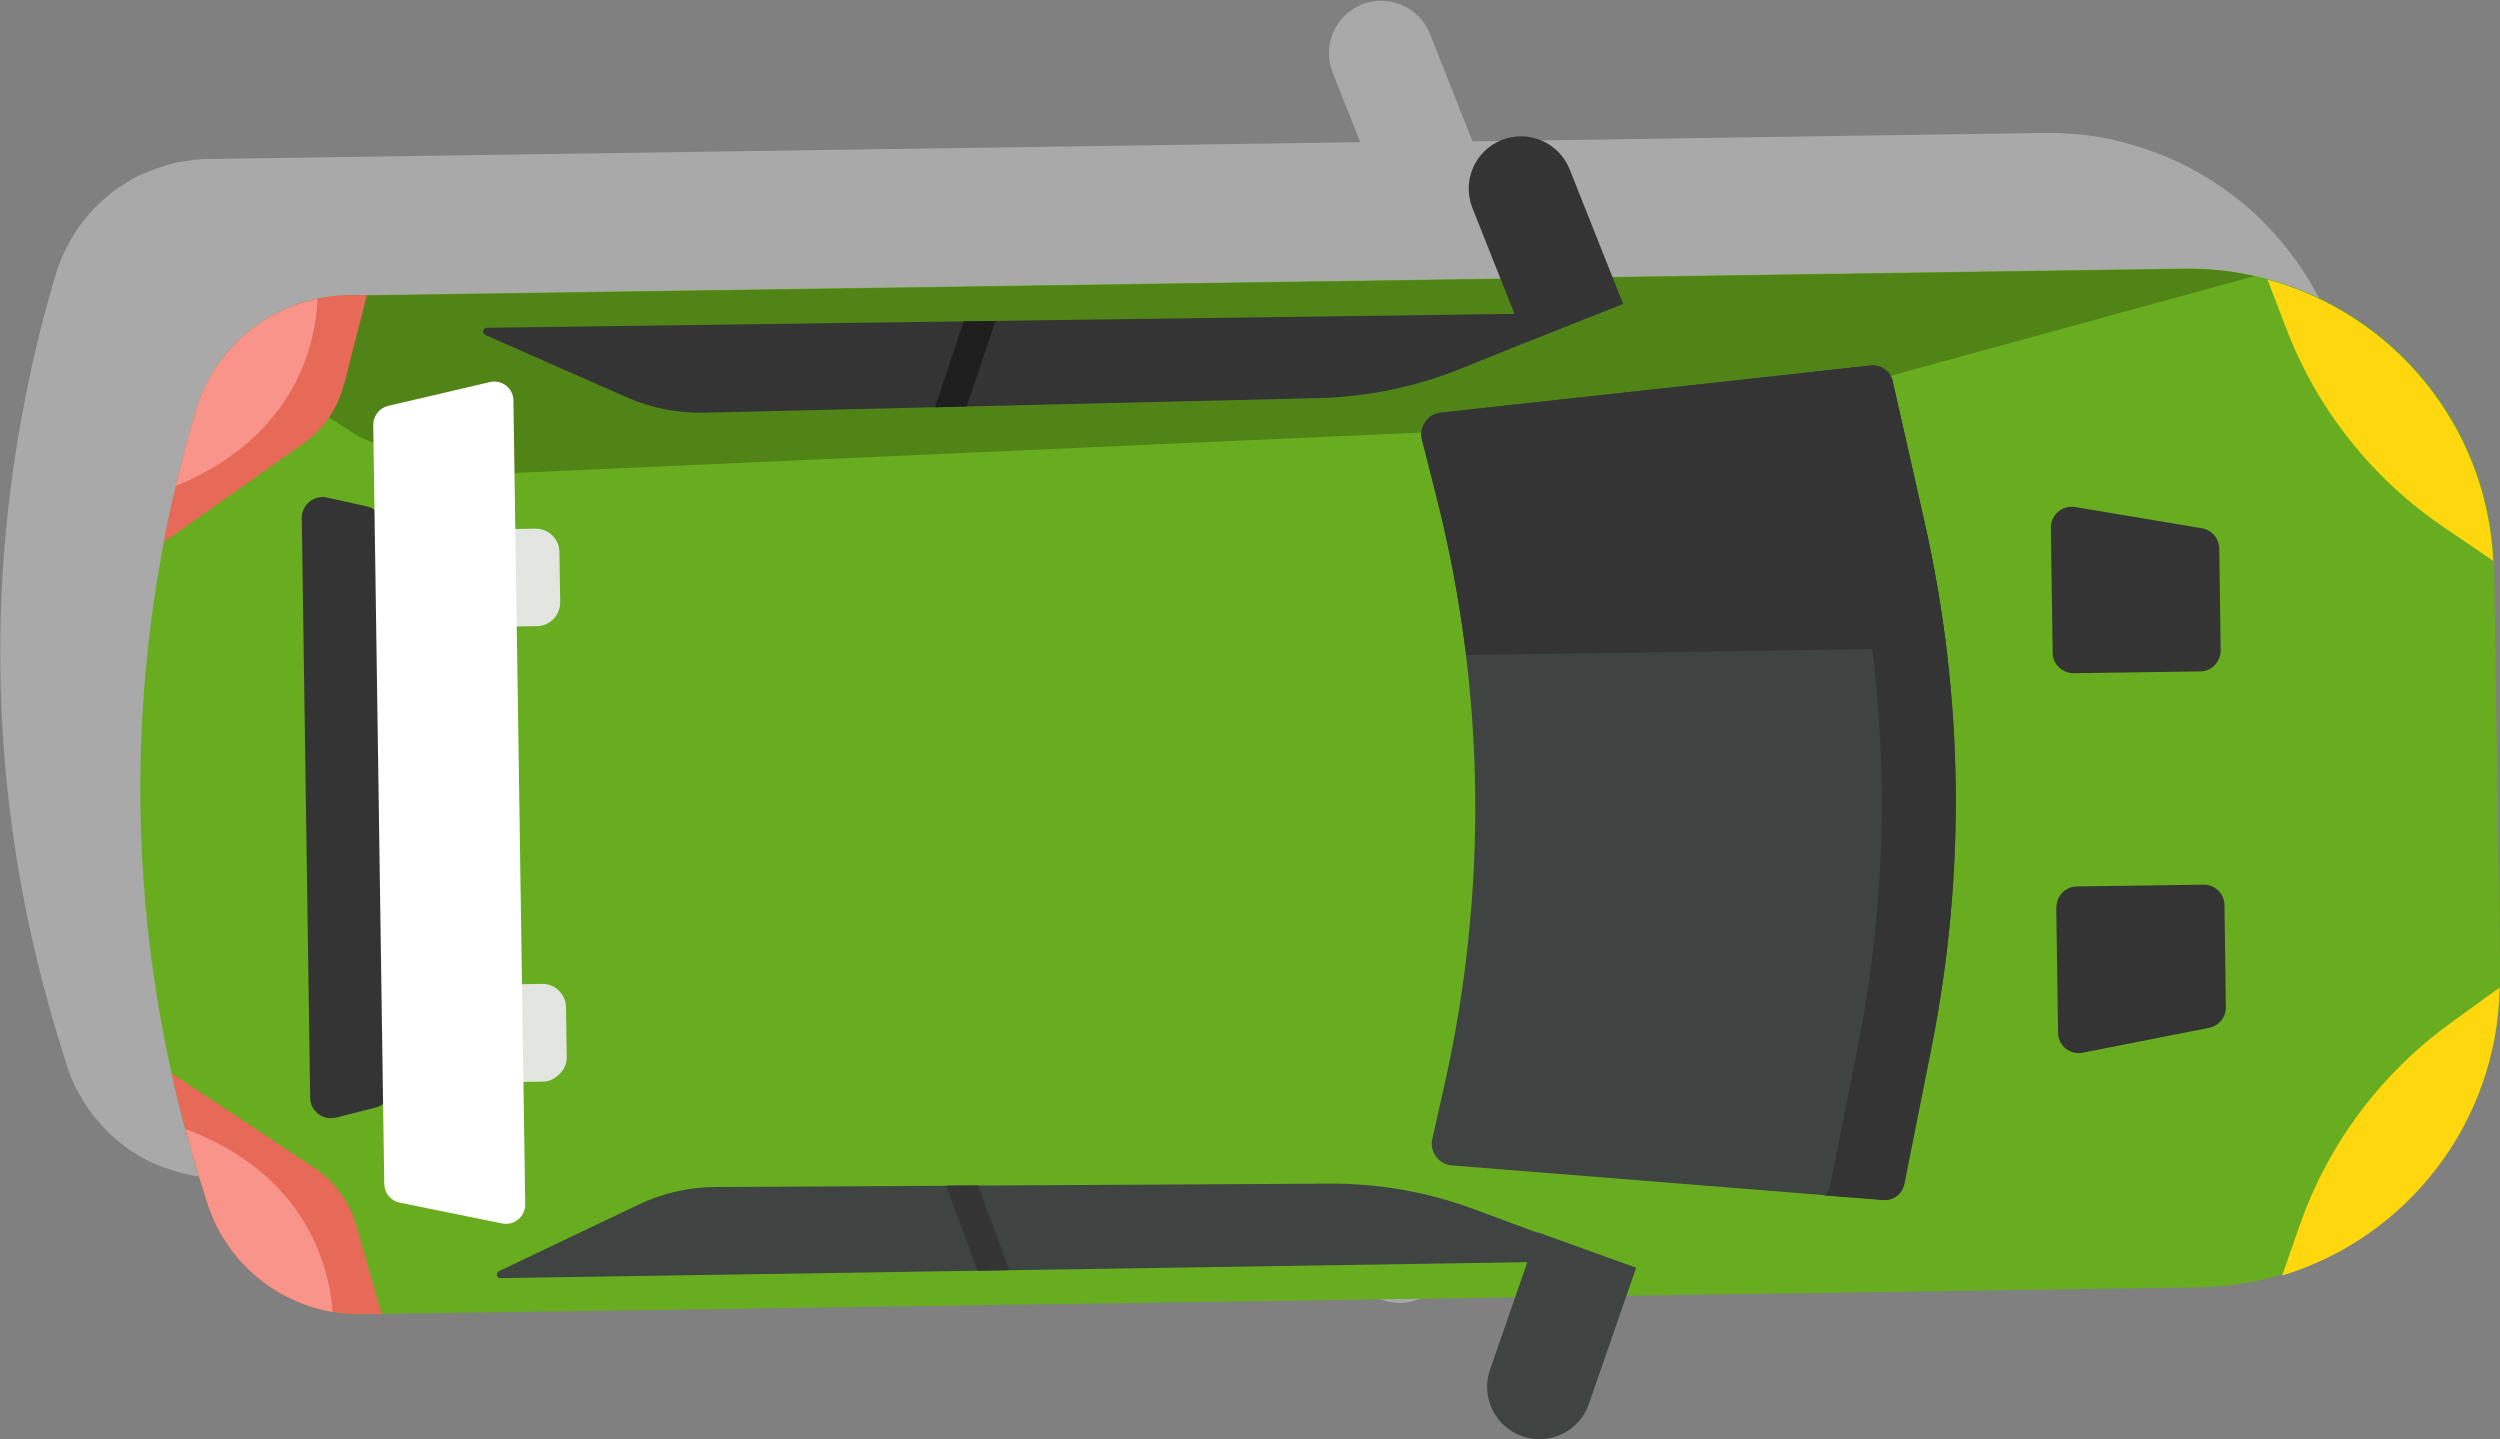 <?xml version="1.0" encoding="UTF-8"?>
<svg id="Layer_2" data-name="Layer 2" xmlns="http://www.w3.org/2000/svg" viewBox="0 0 124.85 71.88">
  <rect x="0" y="0" width="124.85" height="71.88" fill="#808080" stroke="none"/>
  <defs>
    <style>
      .cls-1 {
        fill: #ffd70e;
      }

      .cls-2 {
        fill: #f9948a;
      }

      .cls-3 {
        fill: #e3e5e1;
      }

      .cls-4 {
        fill: #3f4342;
      }

      .cls-5 {
        fill: #fff;
      }

      .cls-6 {
        fill: #1e1e1e;
      }

      .cls-7 {
        fill: #aaa9a9;
      }

      .cls-8 {
        fill: #518417;
      }

      .cls-9 {
        fill: #67ad1f;
      }

      .cls-10 {
        fill: #e76957;
      }

      .cls-11 {
        fill: #343434;
      }
    </style>
  </defs>
  <g id="OBJECTS">
    <g>
      <path class="cls-7" d="M66.53,3.57l1.4,3.53-57.59.84c-.33,0-.65.04-.97.09-.17.02-.34.05-.51.08,0,0,0,0,0,0-.21.04-.41.11-.62.17-.29.08-.57.18-.84.29-.22.09-.44.18-.65.29-.16.08-.31.18-.46.28-.18.11-.37.22-.54.35-.14.1-.28.22-.41.33-.17.14-.33.29-.49.44-.12.12-.24.24-.35.37-.16.17-.3.36-.44.54-.1.13-.19.25-.28.39-.14.22-.27.45-.39.69-.06.12-.13.23-.19.36-.17.37-.32.75-.43,1.14l-.28.97c-.26.9-.49,1.8-.7,2.71-.01.06-.03.12-.04.18-.21.88-.39,1.76-.56,2.65h0s0,0,0,0c-1.69,8.77-1.56,17.8.39,26.52h0s0,0,0,0c.2.88.41,1.76.64,2.63.02.06.03.12.05.18.24.9.5,1.8.78,2.69l.3.96c.12.39.28.77.46,1.13.06.12.13.23.2.35.13.23.26.46.41.67.09.13.19.25.29.38.15.18.3.36.46.53.12.12.24.24.36.36.16.15.33.29.5.43.14.11.28.22.42.32.18.12.37.23.55.34.16.09.31.18.47.26.21.1.44.19.66.27.28.1.56.19.84.27.21.05.41.12.63.15,0,0,0,0,0,0,.48.08.98.14,1.48.13h0s.98-.01.98-.01l56.6-.83-1.24,3.58c-.49,1.36.22,2.85,1.58,3.34s2.85-.22,3.34-1.57l1.88-5.43,28.53-.42c1.48-.02,2.89-.26,4.24-.67l-.02.07c4.44-1.34,8-4.64,9.73-8.88.03-.06.05-.12.07-.18.14-.35.26-.71.38-1.08.04-.12.08-.25.11-.37.08-.3.16-.61.22-.92.12-.54.21-1.1.27-1.66,0-.01,0-.02,0-.03.04-.37.05-.74.07-1.12,0-.05,0-.09,0-.13h0c0-.19.02-.37.02-.56l-.3-20.25c0-.17-.02-.33-.03-.5h0s0,0,0,0c-.08-1.67-.42-3.27-1-4.76-.01-.03-.02-.06-.04-.1-.14-.36-.29-.7-.45-1.05,0-.02-.02-.03-.02-.05-.68-1.39-1.56-2.67-2.6-3.78-.04-.05-.09-.09-.13-.14-.24-.25-.49-.49-.74-.73-.05-.04-.09-.08-.14-.12-1.12-.99-2.38-1.82-3.75-2.45-.07-.03-.13-.06-.2-.09-.31-.14-.63-.27-.95-.38-.08-.03-.15-.05-.23-.08-.56-.19-1.13-.36-1.72-.49h.04c-.13-.04-.26-.06-.38-.08-.06-.01-.12-.02-.18-.03-.46-.09-.93-.15-1.4-.19-.03,0-.07,0-.1,0-.49-.04-.99-.06-1.5-.05l-28.48.42-2.13-5.37c-.53-1.34-2.05-2-3.39-1.47-1.34.53-2,2.05-1.47,3.39Z"/>
      <g>
        <path class="cls-9" d="M10.35,60.06l-.3-.96c-3.86-12.2-4.05-25.26-.55-37.57l.28-.97c.97-3.4,4.04-5.75,7.57-5.81l91.67-1.34c8.46-.12,15.42,6.63,15.54,15.09l.3,20.25c.12,8.46-6.63,15.42-15.09,15.54l-91.67,1.34c-3.53.05-6.68-2.22-7.74-5.58Z"/>
        <path class="cls-8" d="M22.53,23.76l49.33-2.2,18.9-1.79,21.82-5.98c-1.16-.26-2.33-.39-3.57-.36l-91.67,1.34c-2.3.04-4.42,1.26-5.87,2.91l6.48,4.14,4.57,1.95Z"/>
        <g>
          <path class="cls-10" d="M17.18,19.22l1.14-4.48h-.98c-3.53.07-6.61,2.43-7.57,5.82l-.28.97c-.52,1.83-.95,3.68-1.31,5.54l6.98-4.93c1-.71,1.71-1.74,2.01-2.93Z"/>
          <path class="cls-2" d="M15.87,14.92c-2.89.59-5.27,2.73-6.1,5.64l-.28.97c-.26.91-.49,1.82-.71,2.74,6.06-2.48,6.99-7.21,7.08-9.35Z"/>
        </g>
        <g>
          <path class="cls-10" d="M17.79,61.19l1.27,4.44h-.98c-3.53.07-6.68-2.2-7.74-5.57l-.3-.96c-.57-1.82-1.06-3.65-1.47-5.5l7.12,4.72c1.02.68,1.76,1.69,2.1,2.87Z"/>
          <path class="cls-2" d="M16.61,65.52c-2.9-.5-5.35-2.58-6.26-5.46l-.3-.96c-.28-.9-.55-1.81-.79-2.72,6.13,2.3,7.2,7,7.35,9.14Z"/>
        </g>
        <path class="cls-1" d="M113.24,13.96l.94,2.46c1.54,4.02,4.27,7.46,7.82,9.88l2.51,1.71c-.32-6.77-5-12.35-11.28-14.05Z"/>
        <path class="cls-1" d="M113.97,63.7l.87-2.49c1.42-4.06,4.05-7.59,7.53-10.11l2.46-1.78c-.12,6.77-4.64,12.5-10.86,14.38Z"/>
        <path class="cls-4" d="M71.53,56.88l.61-2.72c2.16-9.61,2.04-19.6-.36-29.16l-.77-3.05c-.16-.64.28-1.28.94-1.35l21.48-2.35c.5-.05.96.28,1.08.77l1.61,7.12c1.95,8.6,2.06,17.51.34,26.16l-1.36,6.82c-.1.49-.55.84-1.05.8l-21.54-1.72c-.66-.05-1.13-.68-.98-1.33Z"/>
        <path class="cls-11" d="M97.2,32.36c-.26-2.08-.61-4.15-1.07-6.21l-1.61-7.12c-.11-.49-.57-.82-1.08-.77l-21.48,2.35c-.66.07-1.11.71-.94,1.35l.77,3.05c.64,2.54,1.11,5.12,1.43,7.7l23.99-.35Z"/>
        <path class="cls-11" d="M90.81,19.09l1.61,7.12c1.95,8.6,2.06,17.51.34,26.16l-1.36,6.82c-.04.2-.15.37-.29.51l2.94.23c.5.04.95-.3,1.05-.8l1.36-6.82c1.72-8.65,1.61-17.56-.34-26.16l-1.61-7.12c-.11-.49-.57-.82-1.08-.77l-2.93.32c.15.13.26.3.31.5Z"/>
        <g>
          <path class="cls-11" d="M102.51,32.6l-.09-6.24c0-.65.57-1.15,1.21-1.04l6.33,1.06c.5.08.86.51.87,1.01l.07,5.09c0,.57-.45,1.05-1.02,1.05l-6.32.09c-.57,0-1.05-.45-1.05-1.02Z"/>
          <path class="cls-11" d="M102.69,45.33l.09,6.24c0,.65.6,1.13,1.24,1l6.3-1.24c.49-.1.85-.53.84-1.04l-.07-5.09c0-.57-.48-1.03-1.05-1.02l-6.32.09c-.57,0-1.03.48-1.02,1.05Z"/>
        </g>
        <path class="cls-11" d="M78.95,15.99l-5.97,2.41c-2.27.92-4.68,1.42-7.13,1.48l-30.67.73c-1.33.03-2.64-.23-3.86-.76l-7.08-3.12c-.18-.08-.13-.35.07-.36l54.57-.74c.21,0,.26.28.07.36Z"/>
        <polygon class="cls-6" points="48.12 16.05 46.69 20.34 48.27 20.3 49.72 16.03 48.12 16.05"/>
        <path class="cls-4" d="M79.63,62.62l-6.04-2.24c-2.29-.85-4.72-1.28-7.17-1.27l-30.68.17c-1.33,0-2.63.3-3.83.87l-6.99,3.33c-.18.09-.12.36.08.35l54.57-.85c.21,0,.25-.29.06-.36Z"/>
        <polygon class="cls-11" points="47.25 59.21 48.81 63.46 50.41 63.43 48.83 59.2 47.25 59.21"/>
        <g>
          <path class="cls-11" d="M76.2,17.1l-2.67-6.72c-.53-1.34.13-2.86,1.47-3.39h0c1.34-.53,2.86.13,3.39,1.47l2.67,6.72-4.86,1.92Z"/>
          <path class="cls-4" d="M76.79,61.55l-2.37,6.83c-.49,1.36.22,2.85,1.58,3.34h0c1.36.49,2.85-.22,3.34-1.58l2.37-6.83-4.92-1.77Z"/>
        </g>
        <path class="cls-11" d="M19.55,54.32l.34-14s0-.05,0-.08l-.75-13.99c-.03-.47-.36-.86-.81-.96l-1.99-.44c-.66-.15-1.28.36-1.27,1.03l.21,14.47.21,14.47c0,.67.65,1.16,1.3.99l1.98-.5c.45-.11.77-.52.79-.98Z"/>
        <path class="cls-3" d="M24.97,27.11h2.51c.65,0,1.18.53,1.18,1.18v1.09c0,.65-.53,1.18-1.18,1.18h-2.51c-.65,0-1.18-.53-1.18-1.18v-1.09c0-.65.53-1.18,1.18-1.18Z" transform="translate(54.68 2.2) rotate(89.16)"/>
        <rect class="cls-3" x="24.12" y="49.85" width="4.88" height="3.46" rx="1.18" ry="1.18" transform="translate(77.74 24.27) rotate(89.16)"/>
        <path class="cls-5" d="M19.19,59.15l-.55-37.93c0-.45.3-.84.74-.95l5.09-1.19c.59-.14,1.17.31,1.17.92l.59,40.15c0,.61-.55,1.07-1.15.95l-5.12-1.04c-.44-.09-.76-.47-.77-.92Z"/>
      </g>
    </g>
  </g>
</svg>